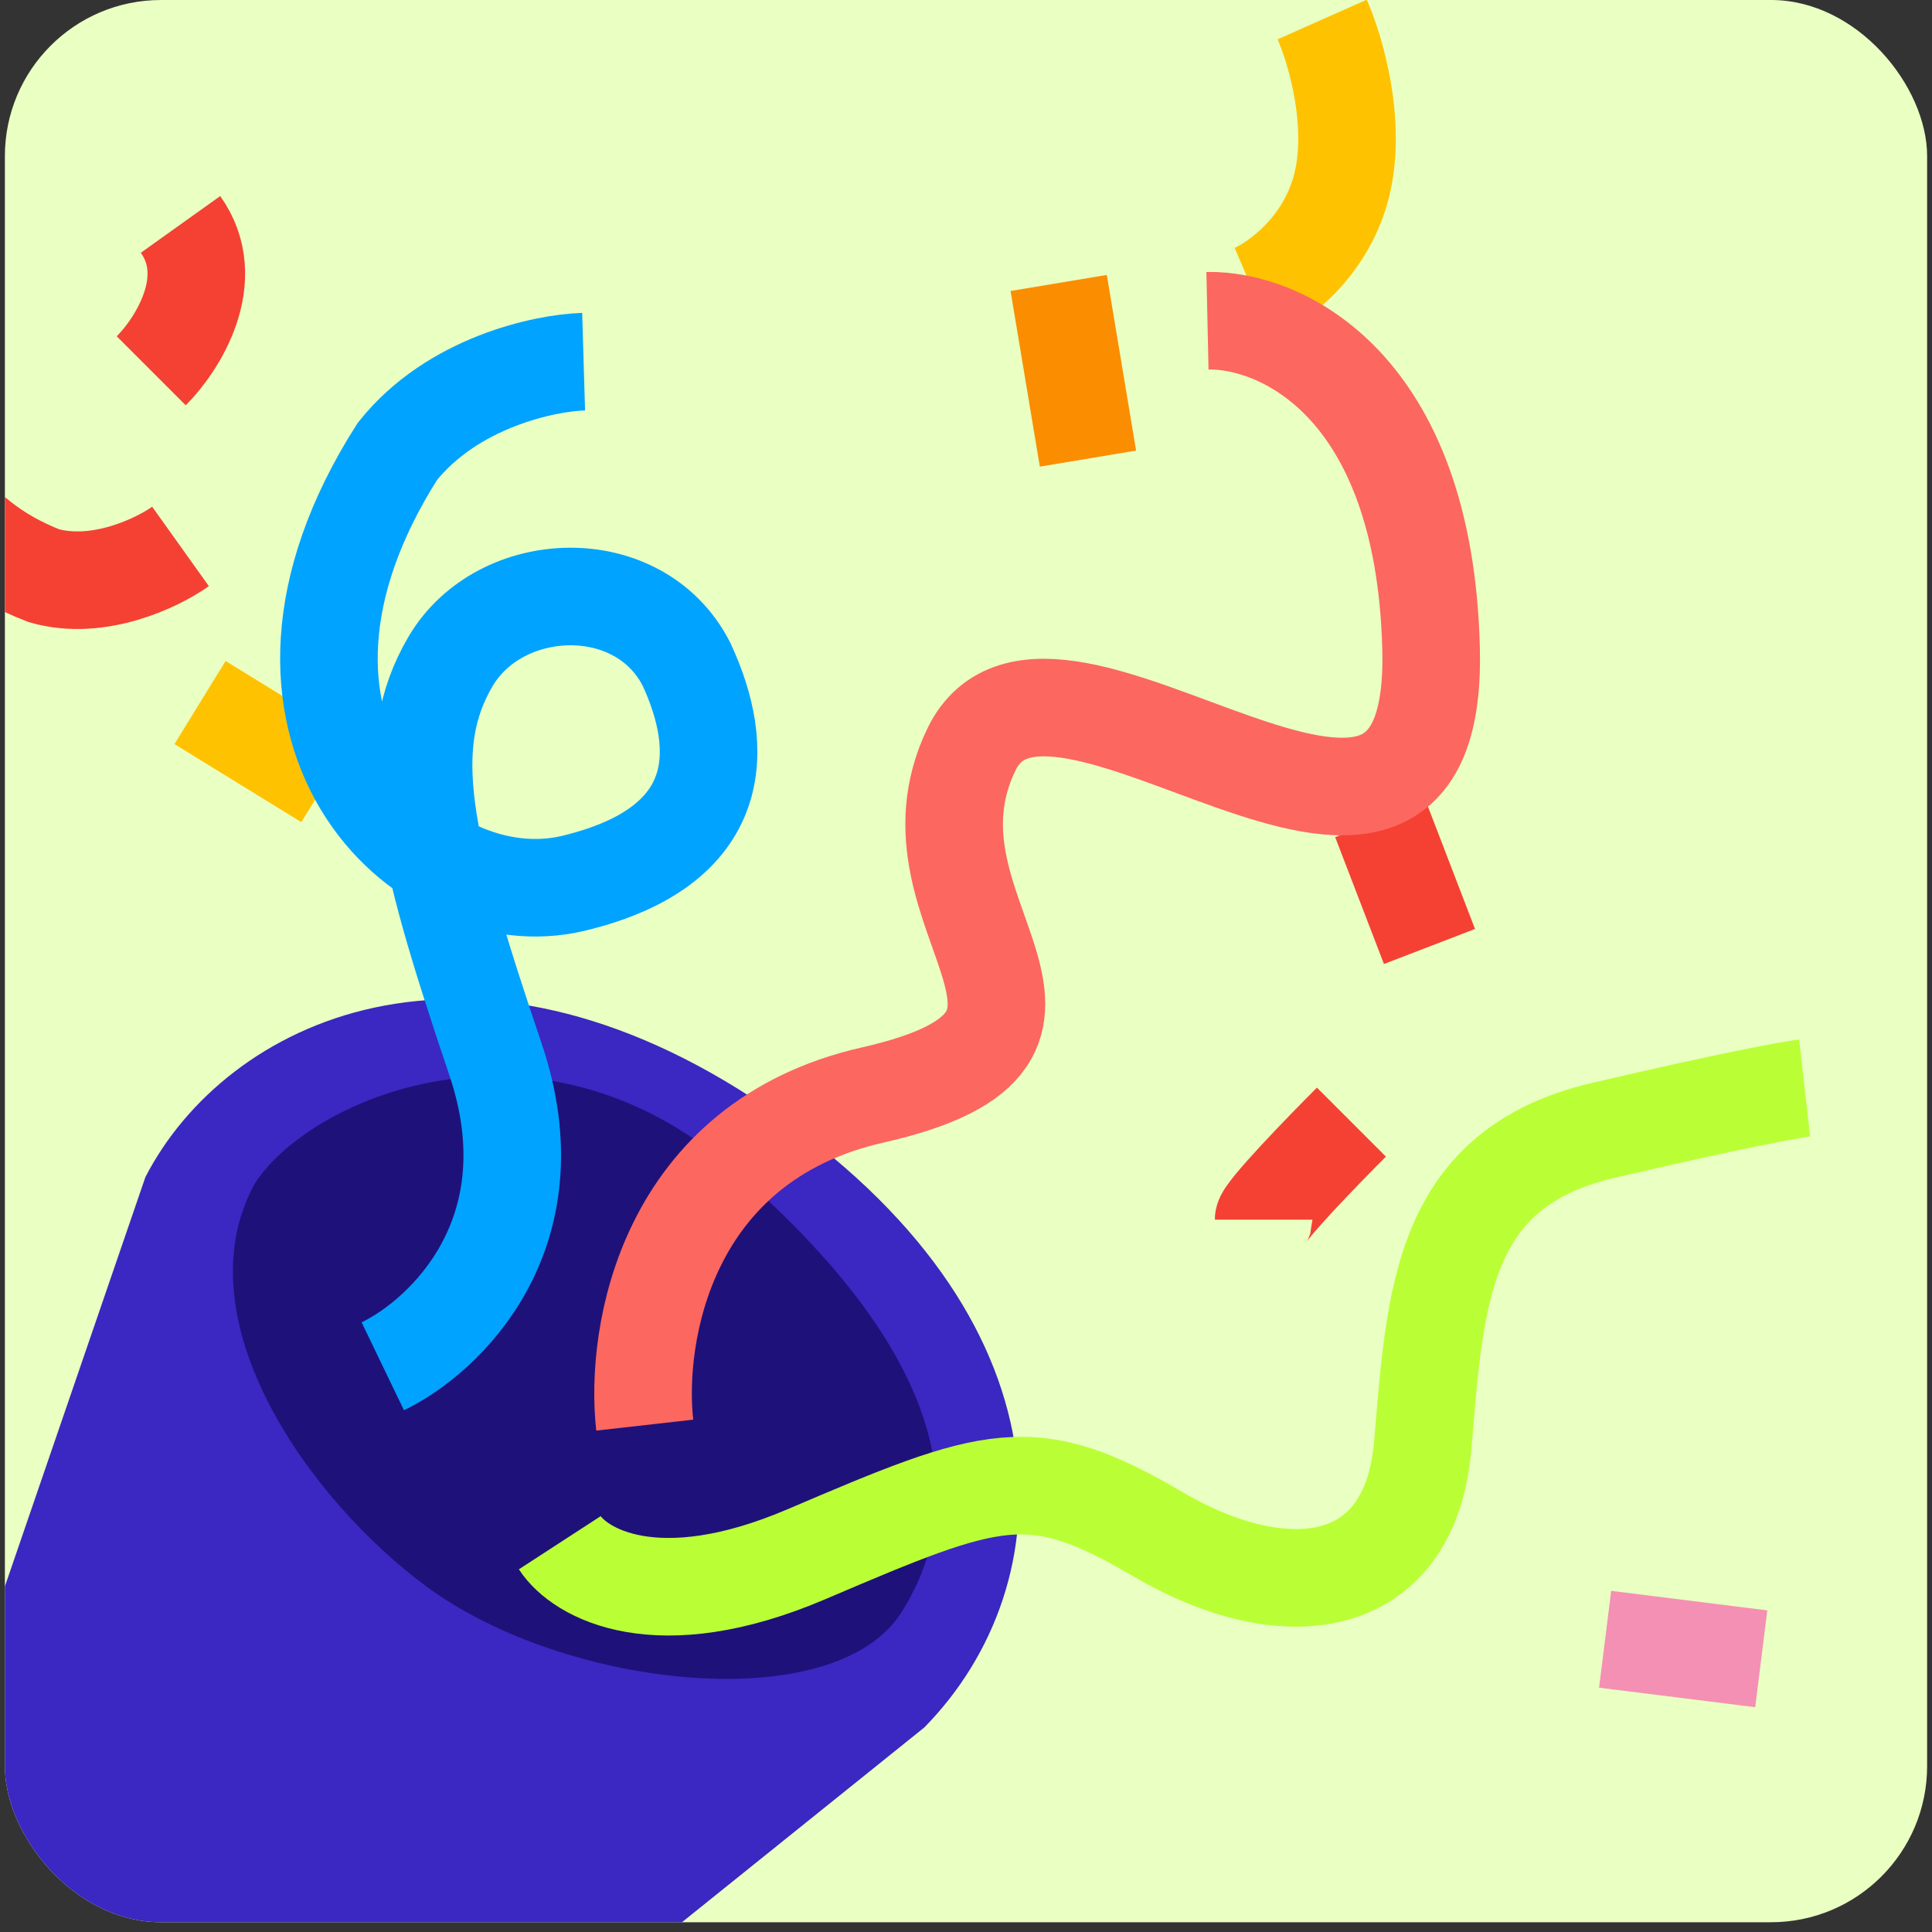 <svg width="99" height="99" viewBox="0 0 99 99" fill="none" xmlns="http://www.w3.org/2000/svg">
<rect x="0" y="0" width="99" height="99" fill="#333333" stroke="none"/>
<g clip-path="url(#clip0_6237_52323)">
<rect x="0.25" width="98.5" height="98.5" rx="8" fill="#EAFFC2"/>
<path d="M64.25 15C65.417 14.5 67.95 12.7 68.75 9.5C69.55 6.3 68.417 2.5 67.75 1" stroke="#FFC201" stroke-width="5"/>
<path d="M55.75 23.5L54.25 14.5" stroke="#FB8D00" stroke-width="5"/>
<path d="M7.75 19C9.083 17.667 11.25 14.3 9.25 11.5M-4.75 21.5C-4.583 23.333 -2.95 27.5 2.25 29.5C5.05 30.3 8.083 28.833 9.25 28M64.75 62.5C64.75 62.1 67.75 59 69.25 57.5M73.25 48.5L70.75 42" stroke="#F44133" stroke-width="5"/>
<path d="M10.25 36L16.75 40" stroke="#FFC201" stroke-width="5"/>
<path d="M82.25 84L90.25 85" stroke="#F490B3" stroke-width="5"/>
<path d="M39.249 56.727C23.992 46.373 11.578 52.303 7.451 60.316L-13.755 122.084L-4.25 130L47.366 88.517C54.586 81.161 55.164 67.527 39.249 56.727Z" fill="#3B27C1"/>
<path d="M37.599 59.933C27.403 51.116 15.727 56.364 13.029 60.694C9.286 67.657 15.865 76.901 21.899 81.329C29.03 86.562 42.783 88.029 46.197 82.612C51.396 74.361 44.29 65.719 37.599 59.933Z" fill="#1F117A"/>
<path d="M28.685 79.053C29.7 80.616 33.65 82.921 41.331 79.639C50.931 75.536 52.862 74.815 59.329 78.614C65.796 82.412 72.255 81.683 72.904 74.062C73.554 66.442 73.818 59.87 82.153 57.923C88.82 56.366 91.812 55.827 92.474 55.752" stroke="#BAFF36" stroke-width="5"/>
<path d="M19.615 70.012C22.796 68.479 28.404 63.184 25.385 54.266C21.611 43.119 20.554 38.206 23.086 33.895C25.619 29.584 32.755 29.282 35.179 34.04C37.174 38.343 37.238 43.368 29.4 45.259C21.563 47.15 11.386 37.228 20.362 23.133C23.183 19.594 27.9 18.592 29.906 18.533" stroke="#00A3FF" stroke-width="5"/>
<path d="M33.038 73.027C32.515 68.39 34.117 58.514 44.714 56.111C57.961 53.106 45.692 46.943 49.764 38.433C53.835 29.922 73.748 50.318 73.332 33.257C72.999 19.608 65.554 16.356 61.873 16.436" stroke="#FC6760" stroke-width="5"/>
</g>
<defs>
<clipPath id="clip0_6237_52323">
<rect x="0.25" width="98.5" height="98.5" rx="8" fill="white"/>
</clipPath>
</defs>
</svg>

